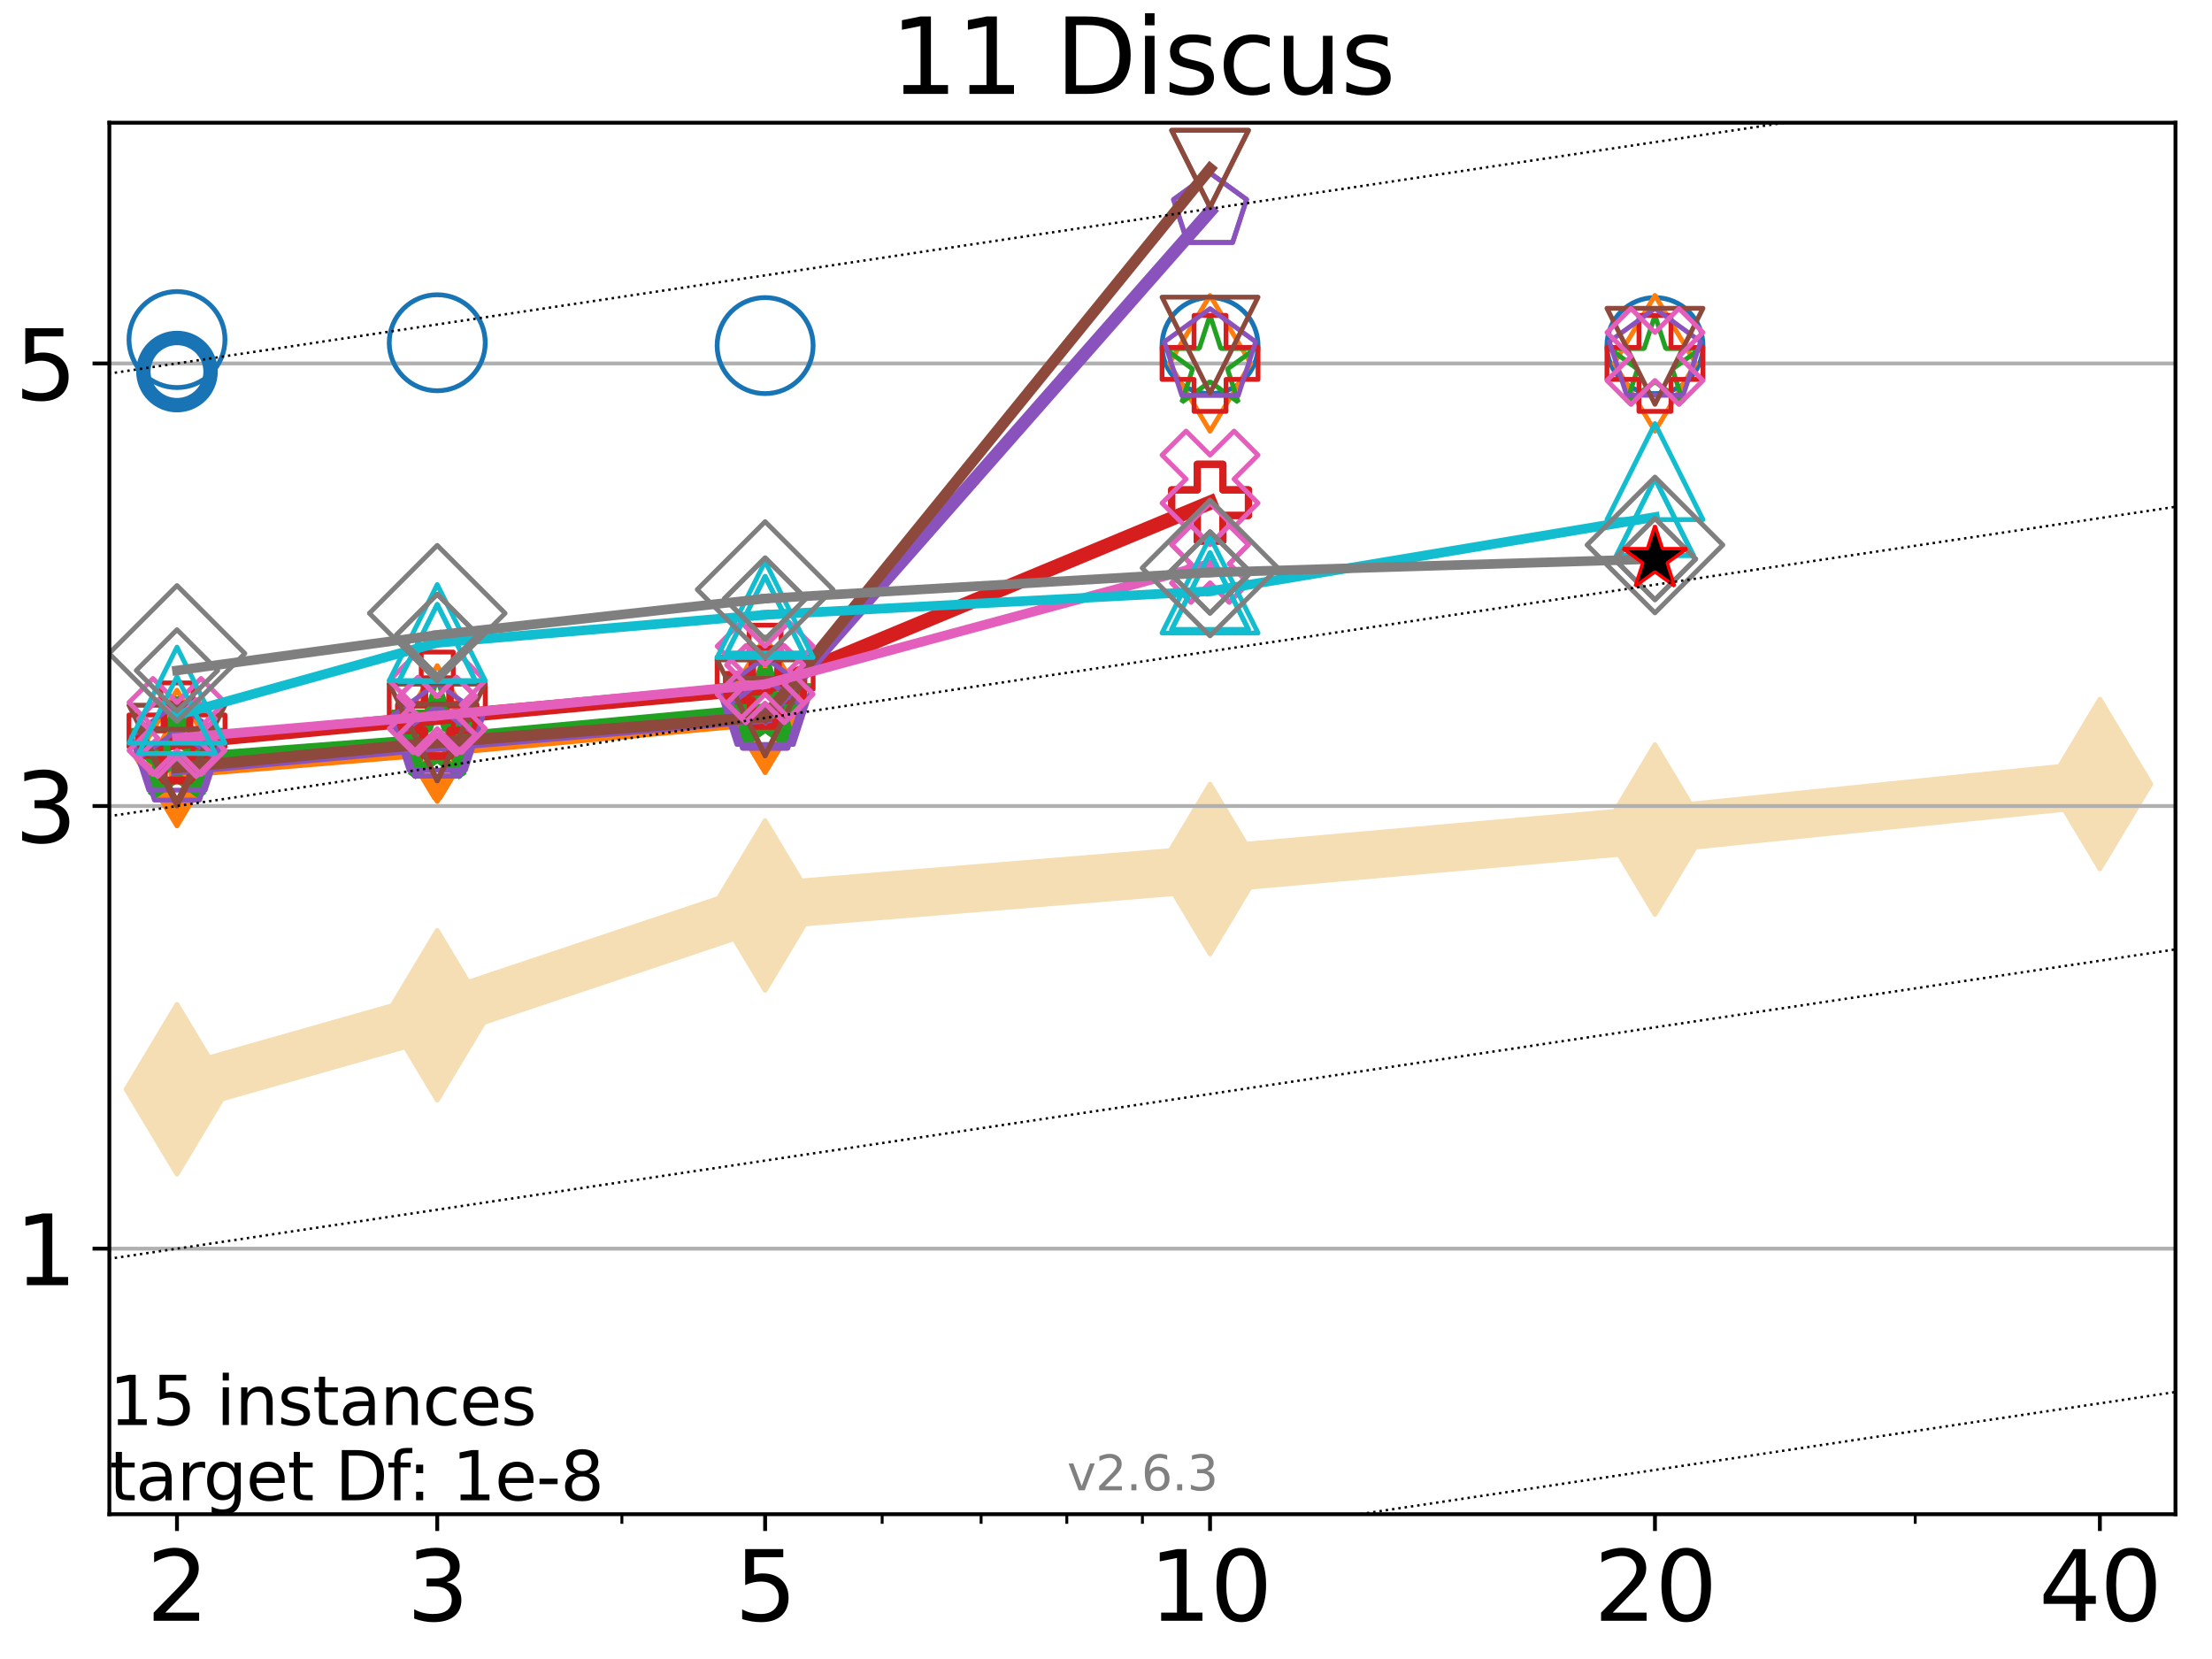 <?xml version="1.0" encoding="utf-8" standalone="no"?>
<!DOCTYPE svg PUBLIC "-//W3C//DTD SVG 1.1//EN"
  "http://www.w3.org/Graphics/SVG/1.1/DTD/svg11.dtd">
<svg xmlns:xlink="http://www.w3.org/1999/xlink" width="460.8pt" height="345.6pt" viewBox="0 0 460.8 345.6" xmlns="http://www.w3.org/2000/svg" version="1.1">
 <defs>
  <style type="text/css">*{stroke-linejoin: round; stroke-linecap: butt}</style>
 </defs>
 <g id="figure_1">
  <g id="patch_1">
   <path d="M 0 345.6 
L 460.8 345.6 
L 460.8 0 
L 0 0 
z
" style="fill: #ffffff"/>
  </g>
  <g id="axes_1">
   <g id="patch_2">
    <path d="M 22.78 315.44 
L 453.192 315.44 
L 453.192 25.56 
L 22.78 25.56 
z
" style="fill: #ffffff"/>
   </g>
   <g id="line2d_1">
    <path d="M 36.868 226.917 
L 91.085 211.509 
L 159.39 188.637 
L 252.074 181.033 
L 344.758 172.803 
L 437.443 163.332 
" clip-path="url(#p92bd82483c)" style="fill: none; stroke: #f5deb3; stroke-width: 10; stroke-linecap: square"/>
    <defs>
     <path id="m1fb0e62819" d="M -0 17.678 
L 10.607 0 
L 0 -17.678 
L -10.607 -0 
z
" style="stroke: #f5deb3; stroke-linejoin: miter"/>
    </defs>
    <g clip-path="url(#p92bd82483c)">
     <use xlink:href="#m1fb0e62819" x="36.868" y="226.917" style="fill: #f5deb3; stroke: #f5deb3; stroke-linejoin: miter"/>
     <use xlink:href="#m1fb0e62819" x="91.085" y="211.509" style="fill: #f5deb3; stroke: #f5deb3; stroke-linejoin: miter"/>
     <use xlink:href="#m1fb0e62819" x="159.39" y="188.637" style="fill: #f5deb3; stroke: #f5deb3; stroke-linejoin: miter"/>
     <use xlink:href="#m1fb0e62819" x="252.074" y="181.033" style="fill: #f5deb3; stroke: #f5deb3; stroke-linejoin: miter"/>
     <use xlink:href="#m1fb0e62819" x="344.758" y="172.803" style="fill: #f5deb3; stroke: #f5deb3; stroke-linejoin: miter"/>
     <use xlink:href="#m1fb0e62819" x="437.443" y="163.332" style="fill: #f5deb3; stroke: #f5deb3; stroke-linejoin: miter"/>
    </g>
   </g>
   <g id="matplotlib.axis_1">
    <g id="xtick_1">
     <g id="line2d_2">
      <defs>
       <path id="mf09c3202b1" d="M 0 0 
L 0 3.5 
" style="stroke: #000000; stroke-width: 0.8"/>
      </defs>
      <g>
       <use xlink:href="#mf09c3202b1" x="36.868" y="315.44" style="stroke: #000000; stroke-width: 0.8"/>
      </g>
     </g>
     <g id="text_1">
      <!-- 2 -->
      <g transform="translate(30.506 337.637)scale(0.2 -0.2)">
       <defs>
        <path id="DejaVuSans-32" d="M 1228 531 
L 3431 531 
L 3431 0 
L 469 0 
L 469 531 
Q 828 903 1448 1529 
Q 2069 2156 2228 2338 
Q 2531 2678 2651 2914 
Q 2772 3150 2772 3378 
Q 2772 3750 2511 3984 
Q 2250 4219 1831 4219 
Q 1534 4219 1204 4116 
Q 875 4013 500 3803 
L 500 4441 
Q 881 4594 1212 4672 
Q 1544 4750 1819 4750 
Q 2544 4750 2975 4387 
Q 3406 4025 3406 3419 
Q 3406 3131 3298 2873 
Q 3191 2616 2906 2266 
Q 2828 2175 2409 1742 
Q 1991 1309 1228 531 
z
" transform="scale(0.016)"/>
       </defs>
       <use xlink:href="#DejaVuSans-32"/>
      </g>
     </g>
    </g>
    <g id="xtick_2">
     <g id="line2d_3">
      <g>
       <use xlink:href="#mf09c3202b1" x="91.085" y="315.44" style="stroke: #000000; stroke-width: 0.8"/>
      </g>
     </g>
     <g id="text_2">
      <!-- 3 -->
      <g transform="translate(84.723 337.637)scale(0.2 -0.2)">
       <defs>
        <path id="DejaVuSans-33" d="M 2597 2516 
Q 3050 2419 3304 2112 
Q 3559 1806 3559 1356 
Q 3559 666 3084 287 
Q 2609 -91 1734 -91 
Q 1441 -91 1130 -33 
Q 819 25 488 141 
L 488 750 
Q 750 597 1062 519 
Q 1375 441 1716 441 
Q 2309 441 2620 675 
Q 2931 909 2931 1356 
Q 2931 1769 2642 2001 
Q 2353 2234 1838 2234 
L 1294 2234 
L 1294 2753 
L 1863 2753 
Q 2328 2753 2575 2939 
Q 2822 3125 2822 3475 
Q 2822 3834 2567 4026 
Q 2313 4219 1838 4219 
Q 1578 4219 1281 4162 
Q 984 4106 628 3988 
L 628 4550 
Q 988 4650 1302 4700 
Q 1616 4750 1894 4750 
Q 2613 4750 3031 4423 
Q 3450 4097 3450 3541 
Q 3450 3153 3228 2886 
Q 3006 2619 2597 2516 
z
" transform="scale(0.016)"/>
       </defs>
       <use xlink:href="#DejaVuSans-33"/>
      </g>
     </g>
    </g>
    <g id="xtick_3">
     <g id="line2d_4">
      <g>
       <use xlink:href="#mf09c3202b1" x="159.39" y="315.44" style="stroke: #000000; stroke-width: 0.8"/>
      </g>
     </g>
     <g id="text_3">
      <!-- 5 -->
      <g transform="translate(153.028 337.637)scale(0.2 -0.2)">
       <defs>
        <path id="DejaVuSans-35" d="M 691 4666 
L 3169 4666 
L 3169 4134 
L 1269 4134 
L 1269 2991 
Q 1406 3038 1543 3061 
Q 1681 3084 1819 3084 
Q 2600 3084 3056 2656 
Q 3513 2228 3513 1497 
Q 3513 744 3044 326 
Q 2575 -91 1722 -91 
Q 1428 -91 1123 -41 
Q 819 9 494 109 
L 494 744 
Q 775 591 1075 516 
Q 1375 441 1709 441 
Q 2250 441 2565 725 
Q 2881 1009 2881 1497 
Q 2881 1984 2565 2268 
Q 2250 2553 1709 2553 
Q 1456 2553 1204 2497 
Q 953 2441 691 2322 
L 691 4666 
z
" transform="scale(0.016)"/>
       </defs>
       <use xlink:href="#DejaVuSans-35"/>
      </g>
     </g>
    </g>
    <g id="xtick_4">
     <g id="line2d_5">
      <g>
       <use xlink:href="#mf09c3202b1" x="252.074" y="315.44" style="stroke: #000000; stroke-width: 0.8"/>
      </g>
     </g>
     <g id="text_4">
      <!-- 10 -->
      <g transform="translate(239.349 337.637)scale(0.2 -0.2)">
       <defs>
        <path id="DejaVuSans-31" d="M 794 531 
L 1825 531 
L 1825 4091 
L 703 3866 
L 703 4441 
L 1819 4666 
L 2450 4666 
L 2450 531 
L 3481 531 
L 3481 0 
L 794 0 
L 794 531 
z
" transform="scale(0.016)"/>
        <path id="DejaVuSans-30" d="M 2034 4250 
Q 1547 4250 1301 3770 
Q 1056 3291 1056 2328 
Q 1056 1369 1301 889 
Q 1547 409 2034 409 
Q 2525 409 2770 889 
Q 3016 1369 3016 2328 
Q 3016 3291 2770 3770 
Q 2525 4250 2034 4250 
z
M 2034 4750 
Q 2819 4750 3233 4129 
Q 3647 3509 3647 2328 
Q 3647 1150 3233 529 
Q 2819 -91 2034 -91 
Q 1250 -91 836 529 
Q 422 1150 422 2328 
Q 422 3509 836 4129 
Q 1250 4750 2034 4750 
z
" transform="scale(0.016)"/>
       </defs>
       <use xlink:href="#DejaVuSans-31"/>
       <use xlink:href="#DejaVuSans-30" x="63.623"/>
      </g>
     </g>
    </g>
    <g id="xtick_5">
     <g id="line2d_6">
      <g>
       <use xlink:href="#mf09c3202b1" x="344.758" y="315.44" style="stroke: #000000; stroke-width: 0.8"/>
      </g>
     </g>
     <g id="text_5">
      <!-- 20 -->
      <g transform="translate(332.033 337.637)scale(0.2 -0.2)">
       <use xlink:href="#DejaVuSans-32"/>
       <use xlink:href="#DejaVuSans-30" x="63.623"/>
      </g>
     </g>
    </g>
    <g id="xtick_6">
     <g id="line2d_7">
      <g>
       <use xlink:href="#mf09c3202b1" x="437.443" y="315.44" style="stroke: #000000; stroke-width: 0.8"/>
      </g>
     </g>
     <g id="text_6">
      <!-- 40 -->
      <g transform="translate(424.718 337.637)scale(0.2 -0.2)">
       <defs>
        <path id="DejaVuSans-34" d="M 2419 4116 
L 825 1625 
L 2419 1625 
L 2419 4116 
z
M 2253 4666 
L 3047 4666 
L 3047 1625 
L 3713 1625 
L 3713 1100 
L 3047 1100 
L 3047 0 
L 2419 0 
L 2419 1100 
L 313 1100 
L 313 1709 
L 2253 4666 
z
" transform="scale(0.016)"/>
       </defs>
       <use xlink:href="#DejaVuSans-34"/>
       <use xlink:href="#DejaVuSans-30" x="63.623"/>
      </g>
     </g>
    </g>
    <g id="xtick_7">
     <g id="line2d_8">
      <defs>
       <path id="m6e2e212479" d="M 0 0 
L 0 2 
" style="stroke: #000000; stroke-width: 0.6"/>
      </defs>
      <g>
       <use xlink:href="#m6e2e212479" x="129.552" y="315.44" style="stroke: #000000; stroke-width: 0.6"/>
      </g>
     </g>
    </g>
    <g id="xtick_8">
     <g id="line2d_9">
      <g>
       <use xlink:href="#m6e2e212479" x="183.769" y="315.44" style="stroke: #000000; stroke-width: 0.6"/>
      </g>
     </g>
    </g>
    <g id="xtick_9">
     <g id="line2d_10">
      <g>
       <use xlink:href="#m6e2e212479" x="204.381" y="315.44" style="stroke: #000000; stroke-width: 0.6"/>
      </g>
     </g>
    </g>
    <g id="xtick_10">
     <g id="line2d_11">
      <g>
       <use xlink:href="#m6e2e212479" x="222.237" y="315.44" style="stroke: #000000; stroke-width: 0.6"/>
      </g>
     </g>
    </g>
    <g id="xtick_11">
     <g id="line2d_12">
      <g>
       <use xlink:href="#m6e2e212479" x="237.986" y="315.44" style="stroke: #000000; stroke-width: 0.6"/>
      </g>
     </g>
    </g>
    <g id="xtick_12">
     <g id="line2d_13">
      <g>
       <use xlink:href="#m6e2e212479" x="398.975" y="315.44" style="stroke: #000000; stroke-width: 0.6"/>
      </g>
     </g>
    </g>
   </g>
   <g id="matplotlib.axis_2">
    <g id="ytick_1">
     <g id="line2d_14">
      <path d="M 22.78 260.117 
L 453.192 260.117 
" clip-path="url(#p92bd82483c)" style="fill: none; stroke: #b0b0b0; stroke-width: 0.8; stroke-linecap: square"/>
     </g>
     <g id="line2d_15">
      <defs>
       <path id="mbb3fd86010" d="M 0 0 
L -3.5 0 
" style="stroke: #000000; stroke-width: 0.8"/>
      </defs>
      <g>
       <use xlink:href="#mbb3fd86010" x="22.78" y="260.117" style="stroke: #000000; stroke-width: 0.8"/>
      </g>
     </g>
     <g id="text_7">
      <!-- 1 -->
      <g transform="translate(3.055 267.716)scale(0.2 -0.2)">
       <use xlink:href="#DejaVuSans-31"/>
      </g>
     </g>
    </g>
    <g id="ytick_2">
     <g id="line2d_16">
      <path d="M 22.78 167.913 
L 453.192 167.913 
" clip-path="url(#p92bd82483c)" style="fill: none; stroke: #b0b0b0; stroke-width: 0.8; stroke-linecap: square"/>
     </g>
     <g id="line2d_17">
      <g>
       <use xlink:href="#mbb3fd86010" x="22.78" y="167.913" style="stroke: #000000; stroke-width: 0.8"/>
      </g>
     </g>
     <g id="text_8">
      <!-- 3 -->
      <g transform="translate(3.055 175.512)scale(0.2 -0.2)">
       <use xlink:href="#DejaVuSans-33"/>
      </g>
     </g>
    </g>
    <g id="ytick_3">
     <g id="line2d_18">
      <path d="M 22.78 75.709 
L 453.192 75.709 
" clip-path="url(#p92bd82483c)" style="fill: none; stroke: #b0b0b0; stroke-width: 0.8; stroke-linecap: square"/>
     </g>
     <g id="line2d_19">
      <g>
       <use xlink:href="#mbb3fd86010" x="22.78" y="75.709" style="stroke: #000000; stroke-width: 0.8"/>
      </g>
     </g>
     <g id="text_9">
      <!-- 5 -->
      <g transform="translate(3.055 83.307)scale(0.2 -0.2)">
       <use xlink:href="#DejaVuSans-35"/>
      </g>
     </g>
    </g>
   </g>
   <g id="line2d_20">
    <path d="M 36.868 77.405 
" clip-path="url(#p92bd82483c)" style="fill: none; stroke: #1874b4; stroke-width: 4; stroke-linecap: square"/>
    <defs>
     <path id="m6923d80dfc" d="M 0 7 
C 1.856 7 3.637 6.262 4.95 4.95 
C 6.262 3.637 7 1.856 7 0 
C 7 -1.856 6.262 -3.637 4.95 -4.95 
C 3.637 -6.262 1.856 -7 0 -7 
C -1.856 -7 -3.637 -6.262 -4.95 -4.95 
C -6.262 -3.637 -7 -1.856 -7 0 
C -7 1.856 -6.262 3.637 -4.95 4.95 
C -3.637 6.262 -1.856 7 0 7 
z
" style="stroke: #1874b4; stroke-width: 3"/>
    </defs>
    <g clip-path="url(#p92bd82483c)">
     <use xlink:href="#m6923d80dfc" x="36.868" y="77.405" style="fill-opacity: 0; stroke: #1874b4; stroke-width: 3"/>
    </g>
   </g>
   <g id="line2d_21"/>
   <g id="line2d_22">
    <defs>
     <path id="maef755e974" d="M 0 10 
C 2.652 10 5.196 8.946 7.071 7.071 
C 8.946 5.196 10 2.652 10 0 
C 10 -2.652 8.946 -5.196 7.071 -7.071 
C 5.196 -8.946 2.652 -10 0 -10 
C -2.652 -10 -5.196 -8.946 -7.071 -7.071 
C -8.946 -5.196 -10 -2.652 -10 0 
C -10 2.652 -8.946 5.196 -7.071 7.071 
C -5.196 8.946 -2.652 10 0 10 
z
" style="stroke: #1874b4"/>
    </defs>
    <g clip-path="url(#p92bd82483c)">
     <use xlink:href="#maef755e974" x="36.868" y="70.735" style="fill-opacity: 0; stroke: #1874b4"/>
     <use xlink:href="#maef755e974" x="91.085" y="71.402" style="fill-opacity: 0; stroke: #1874b4"/>
     <use xlink:href="#maef755e974" x="159.39" y="71.992" style="fill-opacity: 0; stroke: #1874b4"/>
     <use xlink:href="#maef755e974" x="252.074" y="71.992" style="fill-opacity: 0; stroke: #1874b4"/>
     <use xlink:href="#maef755e974" x="344.758" y="71.992" style="fill-opacity: 0; stroke: #1874b4"/>
    </g>
   </g>
   <g id="line2d_23">
    <path d="M 36.868 160.284 
L 91.085 155.762 
" clip-path="url(#p92bd82483c)" style="fill: none; stroke: #ff7d0b; stroke-width: 3.667; stroke-linecap: square"/>
    <defs>
     <path id="m5945995ea2" d="M -0 9.899 
L 5.94 0 
L 0 -9.899 
L -5.94 -0 
z
" style="stroke: #ff7d0b; stroke-width: 2.5; stroke-linejoin: miter"/>
    </defs>
    <g clip-path="url(#p92bd82483c)">
     <use xlink:href="#m5945995ea2" x="36.868" y="160.284" style="fill-opacity: 0; stroke: #ff7d0b; stroke-width: 2.5; stroke-linejoin: miter"/>
     <use xlink:href="#m5945995ea2" x="91.085" y="155.762" style="fill-opacity: 0; stroke: #ff7d0b; stroke-width: 2.5; stroke-linejoin: miter"/>
    </g>
   </g>
   <g id="line2d_24">
    <path d="M 91.085 155.762 
L 159.39 149.452 
" clip-path="url(#p92bd82483c)" style="fill: none; stroke: #ff7d0b; stroke-width: 3.667; stroke-linecap: square"/>
    <g clip-path="url(#p92bd82483c)">
     <use xlink:href="#m5945995ea2" x="91.085" y="155.762" style="fill-opacity: 0; stroke: #ff7d0b; stroke-width: 2.5; stroke-linejoin: miter"/>
     <use xlink:href="#m5945995ea2" x="159.39" y="149.452" style="fill-opacity: 0; stroke: #ff7d0b; stroke-width: 2.5; stroke-linejoin: miter"/>
    </g>
   </g>
   <g id="line2d_25">
    <path d="M 159.39 149.452 
" clip-path="url(#p92bd82483c)" style="fill: none; stroke: #ff7d0b; stroke-width: 3.667; stroke-linecap: square"/>
    <g clip-path="url(#p92bd82483c)">
     <use xlink:href="#m5945995ea2" x="159.39" y="149.452" style="fill-opacity: 0; stroke: #ff7d0b; stroke-width: 2.5; stroke-linejoin: miter"/>
    </g>
   </g>
   <g id="line2d_26"/>
   <g id="line2d_27">
    <defs>
     <path id="mb5d56fcde8" d="M -0 14.142 
L 8.485 0 
L -0 -14.142 
L -8.485 -0 
z
" style="stroke: #ff7d0b; stroke-linejoin: miter"/>
    </defs>
    <g clip-path="url(#p92bd82483c)">
     <use xlink:href="#mb5d56fcde8" x="36.868" y="157.917" style="fill-opacity: 0; stroke: #ff7d0b; stroke-linejoin: miter"/>
     <use xlink:href="#mb5d56fcde8" x="91.085" y="152.809" style="fill-opacity: 0; stroke: #ff7d0b; stroke-linejoin: miter"/>
     <use xlink:href="#mb5d56fcde8" x="159.39" y="146.818" style="fill-opacity: 0; stroke: #ff7d0b; stroke-linejoin: miter"/>
     <use xlink:href="#mb5d56fcde8" x="252.074" y="75.689" style="fill-opacity: 0; stroke: #ff7d0b; stroke-linejoin: miter"/>
     <use xlink:href="#mb5d56fcde8" x="344.758" y="75.689" style="fill-opacity: 0; stroke: #ff7d0b; stroke-linejoin: miter"/>
    </g>
   </g>
   <g id="line2d_28">
    <path d="M 36.868 158.611 
L 91.085 154.479 
" clip-path="url(#p92bd82483c)" style="fill: none; stroke: #22a022; stroke-width: 3.333; stroke-linecap: square"/>
    <defs>
     <path id="m0922e35bee" d="M 0 -8.7 
L -1.953 -2.688 
L -8.274 -2.688 
L -3.16 1.027 
L -5.114 7.038 
L -0 3.323 
L 5.114 7.038 
L 3.16 1.027 
L 8.274 -2.688 
L 1.953 -2.688 
z
" style="stroke: #22a022; stroke-width: 2; stroke-linejoin: bevel"/>
    </defs>
    <g clip-path="url(#p92bd82483c)">
     <use xlink:href="#m0922e35bee" x="36.868" y="158.611" style="fill-opacity: 0; stroke: #22a022; stroke-width: 2; stroke-linejoin: bevel"/>
     <use xlink:href="#m0922e35bee" x="91.085" y="154.479" style="fill-opacity: 0; stroke: #22a022; stroke-width: 2; stroke-linejoin: bevel"/>
    </g>
   </g>
   <g id="line2d_29">
    <path d="M 91.085 154.479 
L 159.39 148.192 
" clip-path="url(#p92bd82483c)" style="fill: none; stroke: #22a022; stroke-width: 3.333; stroke-linecap: square"/>
    <g clip-path="url(#p92bd82483c)">
     <use xlink:href="#m0922e35bee" x="91.085" y="154.479" style="fill-opacity: 0; stroke: #22a022; stroke-width: 2; stroke-linejoin: bevel"/>
     <use xlink:href="#m0922e35bee" x="159.39" y="148.192" style="fill-opacity: 0; stroke: #22a022; stroke-width: 2; stroke-linejoin: bevel"/>
    </g>
   </g>
   <g id="line2d_30">
    <path d="M 159.39 148.192 
" clip-path="url(#p92bd82483c)" style="fill: none; stroke: #22a022; stroke-width: 3.333; stroke-linecap: square"/>
    <g clip-path="url(#p92bd82483c)">
     <use xlink:href="#m0922e35bee" x="159.39" y="148.192" style="fill-opacity: 0; stroke: #22a022; stroke-width: 2; stroke-linejoin: bevel"/>
    </g>
   </g>
   <g id="line2d_31"/>
   <g id="line2d_32">
    <defs>
     <path id="m3853c199b7" d="M 0 -10 
L -2.245 -3.09 
L -9.511 -3.09 
L -3.633 1.18 
L -5.878 8.09 
L -0 3.82 
L 5.878 8.09 
L 3.633 1.18 
L 9.511 -3.09 
L 2.245 -3.09 
z
" style="stroke: #22a022; stroke-linejoin: bevel"/>
    </defs>
    <g clip-path="url(#p92bd82483c)">
     <use xlink:href="#m3853c199b7" x="36.868" y="155.226" style="fill-opacity: 0; stroke: #22a022; stroke-linejoin: bevel"/>
     <use xlink:href="#m3853c199b7" x="91.085" y="151.409" style="fill-opacity: 0; stroke: #22a022; stroke-linejoin: bevel"/>
     <use xlink:href="#m3853c199b7" x="159.39" y="145.899" style="fill-opacity: 0; stroke: #22a022; stroke-linejoin: bevel"/>
     <use xlink:href="#m3853c199b7" x="252.074" y="75.689" style="fill-opacity: 0; stroke: #22a022; stroke-linejoin: bevel"/>
     <use xlink:href="#m3853c199b7" x="344.758" y="75.705" style="fill-opacity: 0; stroke: #22a022; stroke-linejoin: bevel"/>
    </g>
   </g>
   <g id="line2d_33">
    <path d="M 36.868 154.665 
L 91.085 149.489 
" clip-path="url(#p92bd82483c)" style="fill: none; stroke: #d61e1f; stroke-width: 3; stroke-linecap: square"/>
    <defs>
     <path id="m650f51e420" d="M -2.667 8 
L 2.667 8 
L 2.667 2.667 
L 8 2.667 
L 8 -2.667 
L 2.667 -2.667 
L 2.667 -8 
L -2.667 -8 
L -2.667 -2.667 
L -8 -2.667 
L -8 2.667 
L -2.667 2.667 
z
" style="stroke: #d61e1f; stroke-width: 1.5; stroke-linejoin: miter"/>
    </defs>
    <g clip-path="url(#p92bd82483c)">
     <use xlink:href="#m650f51e420" x="36.868" y="154.665" style="fill-opacity: 0; stroke: #d61e1f; stroke-width: 1.5; stroke-linejoin: miter"/>
     <use xlink:href="#m650f51e420" x="91.085" y="149.489" style="fill-opacity: 0; stroke: #d61e1f; stroke-width: 1.5; stroke-linejoin: miter"/>
    </g>
   </g>
   <g id="line2d_34">
    <path d="M 91.085 149.489 
L 159.39 143.234 
" clip-path="url(#p92bd82483c)" style="fill: none; stroke: #d61e1f; stroke-width: 3; stroke-linecap: square"/>
    <g clip-path="url(#p92bd82483c)">
     <use xlink:href="#m650f51e420" x="91.085" y="149.489" style="fill-opacity: 0; stroke: #d61e1f; stroke-width: 1.5; stroke-linejoin: miter"/>
     <use xlink:href="#m650f51e420" x="159.39" y="143.234" style="fill-opacity: 0; stroke: #d61e1f; stroke-width: 1.5; stroke-linejoin: miter"/>
    </g>
   </g>
   <g id="line2d_35">
    <path d="M 159.39 143.234 
L 252.074 104.717 
" clip-path="url(#p92bd82483c)" style="fill: none; stroke: #d61e1f; stroke-width: 3; stroke-linecap: square"/>
    <g clip-path="url(#p92bd82483c)">
     <use xlink:href="#m650f51e420" x="159.39" y="143.234" style="fill-opacity: 0; stroke: #d61e1f; stroke-width: 1.5; stroke-linejoin: miter"/>
     <use xlink:href="#m650f51e420" x="252.074" y="104.717" style="fill-opacity: 0; stroke: #d61e1f; stroke-width: 1.5; stroke-linejoin: miter"/>
    </g>
   </g>
   <g id="line2d_36">
    <path d="M 252.074 104.717 
" clip-path="url(#p92bd82483c)" style="fill: none; stroke: #d61e1f; stroke-width: 3; stroke-linecap: square"/>
    <g clip-path="url(#p92bd82483c)">
     <use xlink:href="#m650f51e420" x="252.074" y="104.717" style="fill-opacity: 0; stroke: #d61e1f; stroke-width: 1.5; stroke-linejoin: miter"/>
    </g>
   </g>
   <g id="line2d_37"/>
   <g id="line2d_38">
    <defs>
     <path id="md78a31ddec" d="M -3.333 10 
L 3.333 10 
L 3.333 3.333 
L 10 3.333 
L 10 -3.333 
L 3.333 -3.333 
L 3.333 -10 
L -3.333 -10 
L -3.333 -3.333 
L -10 -3.333 
L -10 3.333 
L -3.333 3.333 
z
" style="stroke: #d61e1f; stroke-linejoin: miter"/>
    </defs>
    <g clip-path="url(#p92bd82483c)">
     <use xlink:href="#md78a31ddec" x="36.868" y="152.268" style="fill-opacity: 0; stroke: #d61e1f; stroke-linejoin: miter"/>
     <use xlink:href="#md78a31ddec" x="91.085" y="145.835" style="fill-opacity: 0; stroke: #d61e1f; stroke-linejoin: miter"/>
     <use xlink:href="#md78a31ddec" x="159.39" y="140.233" style="fill-opacity: 0; stroke: #d61e1f; stroke-linejoin: miter"/>
     <use xlink:href="#md78a31ddec" x="252.074" y="75.705" style="fill-opacity: 0; stroke: #d61e1f; stroke-linejoin: miter"/>
     <use xlink:href="#md78a31ddec" x="344.758" y="75.705" style="fill-opacity: 0; stroke: #d61e1f; stroke-linejoin: miter"/>
    </g>
   </g>
   <g id="line2d_39">
    <path d="M 36.868 160.19 
L 91.085 155.215 
" clip-path="url(#p92bd82483c)" style="fill: none; stroke: #8a52bd; stroke-width: 2.667; stroke-linecap: square"/>
    <defs>
     <path id="me32261aebb" d="M 0 -8 
L -7.608 -2.472 
L -4.702 6.472 
L 4.702 6.472 
L 7.608 -2.472 
z
" style="stroke: #8a52bd; stroke-linejoin: miter"/>
    </defs>
    <g clip-path="url(#p92bd82483c)">
     <use xlink:href="#me32261aebb" x="36.868" y="160.19" style="fill-opacity: 0; stroke: #8a52bd; stroke-linejoin: miter"/>
     <use xlink:href="#me32261aebb" x="91.085" y="155.215" style="fill-opacity: 0; stroke: #8a52bd; stroke-linejoin: miter"/>
    </g>
   </g>
   <g id="line2d_40">
    <path d="M 91.085 155.215 
L 159.39 149.387 
" clip-path="url(#p92bd82483c)" style="fill: none; stroke: #8a52bd; stroke-width: 2.667; stroke-linecap: square"/>
    <g clip-path="url(#p92bd82483c)">
     <use xlink:href="#me32261aebb" x="91.085" y="155.215" style="fill-opacity: 0; stroke: #8a52bd; stroke-linejoin: miter"/>
     <use xlink:href="#me32261aebb" x="159.39" y="149.387" style="fill-opacity: 0; stroke: #8a52bd; stroke-linejoin: miter"/>
    </g>
   </g>
   <g id="line2d_41">
    <path d="M 159.39 149.387 
L 252.074 44.038 
" clip-path="url(#p92bd82483c)" style="fill: none; stroke: #8a52bd; stroke-width: 2.667; stroke-linecap: square"/>
    <g clip-path="url(#p92bd82483c)">
     <use xlink:href="#me32261aebb" x="159.39" y="149.387" style="fill-opacity: 0; stroke: #8a52bd; stroke-linejoin: miter"/>
     <use xlink:href="#me32261aebb" x="252.074" y="44.038" style="fill-opacity: 0; stroke: #8a52bd; stroke-linejoin: miter"/>
    </g>
   </g>
   <g id="line2d_42">
    <path d="M 252.074 44.038 
" clip-path="url(#p92bd82483c)" style="fill: none; stroke: #8a52bd; stroke-width: 2.667; stroke-linecap: square"/>
    <g clip-path="url(#p92bd82483c)">
     <use xlink:href="#me32261aebb" x="252.074" y="44.038" style="fill-opacity: 0; stroke: #8a52bd; stroke-linejoin: miter"/>
    </g>
   </g>
   <g id="line2d_43"/>
   <g id="line2d_44">
    <defs>
     <path id="mdbb813952d" d="M 0 -10 
L -9.511 -3.09 
L -5.878 8.09 
L 5.878 8.09 
L 9.511 -3.09 
z
" style="stroke: #8a52bd; stroke-linejoin: miter"/>
    </defs>
    <g clip-path="url(#p92bd82483c)">
     <use xlink:href="#mdbb813952d" x="36.868" y="156.515" style="fill-opacity: 0; stroke: #8a52bd; stroke-linejoin: miter"/>
     <use xlink:href="#mdbb813952d" x="91.085" y="152.328" style="fill-opacity: 0; stroke: #8a52bd; stroke-linejoin: miter"/>
     <use xlink:href="#mdbb813952d" x="159.39" y="146.993" style="fill-opacity: 0; stroke: #8a52bd; stroke-linejoin: miter"/>
     <use xlink:href="#mdbb813952d" x="252.074" y="74.294" style="fill-opacity: 0; stroke: #8a52bd; stroke-linejoin: miter"/>
     <use xlink:href="#mdbb813952d" x="344.758" y="74.257" style="fill-opacity: 0; stroke: #8a52bd; stroke-linejoin: miter"/>
    </g>
   </g>
   <g id="line2d_45">
    <path d="M 36.868 159.903 
L 91.085 154.665 
" clip-path="url(#p92bd82483c)" style="fill: none; stroke: #8c493c; stroke-width: 2.333; stroke-linecap: square"/>
    <defs>
     <path id="m6bd4e67153" d="M -0 8 
L 8 -8 
L -8 -8 
z
" style="stroke: #8c493c; stroke-linejoin: miter"/>
    </defs>
    <g clip-path="url(#p92bd82483c)">
     <use xlink:href="#m6bd4e67153" x="36.868" y="159.903" style="fill-opacity: 0; stroke: #8c493c; stroke-linejoin: miter"/>
     <use xlink:href="#m6bd4e67153" x="91.085" y="154.665" style="fill-opacity: 0; stroke: #8c493c; stroke-linejoin: miter"/>
    </g>
   </g>
   <g id="line2d_46">
    <path d="M 91.085 154.665 
L 159.39 149.32 
" clip-path="url(#p92bd82483c)" style="fill: none; stroke: #8c493c; stroke-width: 2.333; stroke-linecap: square"/>
    <g clip-path="url(#p92bd82483c)">
     <use xlink:href="#m6bd4e67153" x="91.085" y="154.665" style="fill-opacity: 0; stroke: #8c493c; stroke-linejoin: miter"/>
     <use xlink:href="#m6bd4e67153" x="159.39" y="149.32" style="fill-opacity: 0; stroke: #8c493c; stroke-linejoin: miter"/>
    </g>
   </g>
   <g id="line2d_47">
    <path d="M 159.39 149.32 
L 252.074 35.148 
" clip-path="url(#p92bd82483c)" style="fill: none; stroke: #8c493c; stroke-width: 2.333; stroke-linecap: square"/>
    <g clip-path="url(#p92bd82483c)">
     <use xlink:href="#m6bd4e67153" x="159.39" y="149.32" style="fill-opacity: 0; stroke: #8c493c; stroke-linejoin: miter"/>
     <use xlink:href="#m6bd4e67153" x="252.074" y="35.148" style="fill-opacity: 0; stroke: #8c493c; stroke-linejoin: miter"/>
    </g>
   </g>
   <g id="line2d_48">
    <path d="M 252.074 35.148 
" clip-path="url(#p92bd82483c)" style="fill: none; stroke: #8c493c; stroke-width: 2.333; stroke-linecap: square"/>
    <g clip-path="url(#p92bd82483c)">
     <use xlink:href="#m6bd4e67153" x="252.074" y="35.148" style="fill-opacity: 0; stroke: #8c493c; stroke-linejoin: miter"/>
    </g>
   </g>
   <g id="line2d_49"/>
   <g id="line2d_50">
    <defs>
     <path id="m1b0ecdc37b" d="M -0 10 
L 10 -10 
L -10 -10 
z
" style="stroke: #8c493c; stroke-linejoin: miter"/>
    </defs>
    <g clip-path="url(#p92bd82483c)">
     <use xlink:href="#m1b0ecdc37b" x="36.868" y="156.916" style="fill-opacity: 0; stroke: #8c493c; stroke-linejoin: miter"/>
     <use xlink:href="#m1b0ecdc37b" x="91.085" y="152.451" style="fill-opacity: 0; stroke: #8c493c; stroke-linejoin: miter"/>
     <use xlink:href="#m1b0ecdc37b" x="159.39" y="147.472" style="fill-opacity: 0; stroke: #8c493c; stroke-linejoin: miter"/>
     <use xlink:href="#m1b0ecdc37b" x="252.074" y="71.905" style="fill-opacity: 0; stroke: #8c493c; stroke-linejoin: miter"/>
     <use xlink:href="#m1b0ecdc37b" x="344.758" y="74.224" style="fill-opacity: 0; stroke: #8c493c; stroke-linejoin: miter"/>
    </g>
   </g>
   <g id="line2d_51">
    <path d="M 36.868 153.753 
L 91.085 149.088 
" clip-path="url(#p92bd82483c)" style="fill: none; stroke: #e35fbb; stroke-width: 2; stroke-linecap: square"/>
    <defs>
     <path id="mcc3fff990b" d="M -4 8 
L 0 4 
L 4 8 
L 8 4 
L 4 0 
L 8 -4 
L 4 -8 
L 0 -4 
L -4 -8 
L -8 -4 
L -4 0 
L -8 4 
z
" style="stroke: #e35fbb; stroke-linejoin: miter"/>
    </defs>
    <g clip-path="url(#p92bd82483c)">
     <use xlink:href="#mcc3fff990b" x="36.868" y="153.753" style="fill-opacity: 0; stroke: #e35fbb; stroke-linejoin: miter"/>
     <use xlink:href="#mcc3fff990b" x="91.085" y="149.088" style="fill-opacity: 0; stroke: #e35fbb; stroke-linejoin: miter"/>
    </g>
   </g>
   <g id="line2d_52">
    <path d="M 91.085 149.088 
L 159.39 142.516 
" clip-path="url(#p92bd82483c)" style="fill: none; stroke: #e35fbb; stroke-width: 2; stroke-linecap: square"/>
    <g clip-path="url(#p92bd82483c)">
     <use xlink:href="#mcc3fff990b" x="91.085" y="149.088" style="fill-opacity: 0; stroke: #e35fbb; stroke-linejoin: miter"/>
     <use xlink:href="#mcc3fff990b" x="159.39" y="142.516" style="fill-opacity: 0; stroke: #e35fbb; stroke-linejoin: miter"/>
    </g>
   </g>
   <g id="line2d_53">
    <path d="M 159.39 142.516 
L 252.074 117.452 
" clip-path="url(#p92bd82483c)" style="fill: none; stroke: #e35fbb; stroke-width: 2; stroke-linecap: square"/>
    <g clip-path="url(#p92bd82483c)">
     <use xlink:href="#mcc3fff990b" x="159.39" y="142.516" style="fill-opacity: 0; stroke: #e35fbb; stroke-linejoin: miter"/>
     <use xlink:href="#mcc3fff990b" x="252.074" y="117.452" style="fill-opacity: 0; stroke: #e35fbb; stroke-linejoin: miter"/>
    </g>
   </g>
   <g id="line2d_54">
    <path d="M 252.074 117.452 
" clip-path="url(#p92bd82483c)" style="fill: none; stroke: #e35fbb; stroke-width: 2; stroke-linecap: square"/>
    <g clip-path="url(#p92bd82483c)">
     <use xlink:href="#mcc3fff990b" x="252.074" y="117.452" style="fill-opacity: 0; stroke: #e35fbb; stroke-linejoin: miter"/>
    </g>
   </g>
   <g id="line2d_55"/>
   <g id="line2d_56">
    <defs>
     <path id="m2cfc055b15" d="M -5 10 
L 0 5 
L 5 10 
L 10 5 
L 5 0 
L 10 -5 
L 5 -10 
L 0 -5 
L -5 -10 
L -10 -5 
L -5 0 
L -10 5 
z
" style="stroke: #e35fbb; stroke-linejoin: miter"/>
    </defs>
    <g clip-path="url(#p92bd82483c)">
     <use xlink:href="#m2cfc055b15" x="36.868" y="151.337" style="fill-opacity: 0; stroke: #e35fbb; stroke-linejoin: miter"/>
     <use xlink:href="#m2cfc055b15" x="91.085" y="146.797" style="fill-opacity: 0; stroke: #e35fbb; stroke-linejoin: miter"/>
     <use xlink:href="#m2cfc055b15" x="159.39" y="139.62" style="fill-opacity: 0; stroke: #e35fbb; stroke-linejoin: miter"/>
     <use xlink:href="#m2cfc055b15" x="252.074" y="99.801" style="fill-opacity: 0; stroke: #e35fbb; stroke-linejoin: miter"/>
     <use xlink:href="#m2cfc055b15" x="344.758" y="74.261" style="fill-opacity: 0; stroke: #e35fbb; stroke-linejoin: miter"/>
    </g>
   </g>
   <g id="line2d_57">
    <path d="M 36.868 148.976 
L 91.085 133.918 
" clip-path="url(#p92bd82483c)" style="fill: none; stroke: #11bdcf; stroke-width: 2; stroke-linecap: square"/>
    <defs>
     <path id="m37d46d05eb" d="M 0 -8 
L -8 8 
L 8 8 
z
" style="stroke: #11bdcf; stroke-linejoin: miter"/>
    </defs>
    <g clip-path="url(#p92bd82483c)">
     <use xlink:href="#m37d46d05eb" x="36.868" y="148.976" style="fill-opacity: 0; stroke: #11bdcf; stroke-linejoin: miter"/>
     <use xlink:href="#m37d46d05eb" x="91.085" y="133.918" style="fill-opacity: 0; stroke: #11bdcf; stroke-linejoin: miter"/>
    </g>
   </g>
   <g id="line2d_58">
    <path d="M 91.085 133.918 
L 159.39 128.077 
" clip-path="url(#p92bd82483c)" style="fill: none; stroke: #11bdcf; stroke-width: 2; stroke-linecap: square"/>
    <g clip-path="url(#p92bd82483c)">
     <use xlink:href="#m37d46d05eb" x="91.085" y="133.918" style="fill-opacity: 0; stroke: #11bdcf; stroke-linejoin: miter"/>
     <use xlink:href="#m37d46d05eb" x="159.39" y="128.077" style="fill-opacity: 0; stroke: #11bdcf; stroke-linejoin: miter"/>
    </g>
   </g>
   <g id="line2d_59">
    <path d="M 159.39 128.077 
L 252.074 123.151 
" clip-path="url(#p92bd82483c)" style="fill: none; stroke: #11bdcf; stroke-width: 2; stroke-linecap: square"/>
    <g clip-path="url(#p92bd82483c)">
     <use xlink:href="#m37d46d05eb" x="159.39" y="128.077" style="fill-opacity: 0; stroke: #11bdcf; stroke-linejoin: miter"/>
     <use xlink:href="#m37d46d05eb" x="252.074" y="123.151" style="fill-opacity: 0; stroke: #11bdcf; stroke-linejoin: miter"/>
    </g>
   </g>
   <g id="line2d_60">
    <path d="M 252.074 123.151 
L 344.758 107.704 
" clip-path="url(#p92bd82483c)" style="fill: none; stroke: #11bdcf; stroke-width: 2; stroke-linecap: square"/>
    <g clip-path="url(#p92bd82483c)">
     <use xlink:href="#m37d46d05eb" x="252.074" y="123.151" style="fill-opacity: 0; stroke: #11bdcf; stroke-linejoin: miter"/>
     <use xlink:href="#m37d46d05eb" x="344.758" y="107.704" style="fill-opacity: 0; stroke: #11bdcf; stroke-linejoin: miter"/>
    </g>
   </g>
   <g id="line2d_61">
    <path d="M 344.758 107.704 
" clip-path="url(#p92bd82483c)" style="fill: none; stroke: #11bdcf; stroke-width: 2; stroke-linecap: square"/>
    <g clip-path="url(#p92bd82483c)">
     <use xlink:href="#m37d46d05eb" x="344.758" y="107.704" style="fill-opacity: 0; stroke: #11bdcf; stroke-linejoin: miter"/>
    </g>
   </g>
   <g id="line2d_62"/>
   <g id="line2d_63">
    <defs>
     <path id="m1eb80c5359" d="M 0 -10 
L -10 10 
L 10 10 
z
" style="stroke: #11bdcf; stroke-linejoin: miter"/>
    </defs>
    <g clip-path="url(#p92bd82483c)">
     <use xlink:href="#m1eb80c5359" x="36.868" y="144.807" style="fill-opacity: 0; stroke: #11bdcf; stroke-linejoin: miter"/>
     <use xlink:href="#m1eb80c5359" x="91.085" y="131.771" style="fill-opacity: 0; stroke: #11bdcf; stroke-linejoin: miter"/>
     <use xlink:href="#m1eb80c5359" x="159.39" y="126.969" style="fill-opacity: 0; stroke: #11bdcf; stroke-linejoin: miter"/>
     <use xlink:href="#m1eb80c5359" x="252.074" y="121.869" style="fill-opacity: 0; stroke: #11bdcf; stroke-linejoin: miter"/>
     <use xlink:href="#m1eb80c5359" x="344.758" y="98.242" style="fill-opacity: 0; stroke: #11bdcf; stroke-linejoin: miter"/>
    </g>
   </g>
   <g id="line2d_64">
    <path d="M 36.868 139.667 
L 91.085 132.269 
" clip-path="url(#p92bd82483c)" style="fill: none; stroke: #7f7f7f; stroke-width: 2; stroke-linecap: square"/>
    <defs>
     <path id="mc607149443" d="M -0 8.485 
L 8.485 0 
L 0 -8.485 
L -8.485 -0 
z
" style="stroke: #7f7f7f; stroke-linejoin: miter"/>
    </defs>
    <g clip-path="url(#p92bd82483c)">
     <use xlink:href="#mc607149443" x="36.868" y="139.667" style="fill-opacity: 0; stroke: #7f7f7f; stroke-linejoin: miter"/>
     <use xlink:href="#mc607149443" x="91.085" y="132.269" style="fill-opacity: 0; stroke: #7f7f7f; stroke-linejoin: miter"/>
    </g>
   </g>
   <g id="line2d_65">
    <path d="M 91.085 132.269 
L 159.39 124.698 
" clip-path="url(#p92bd82483c)" style="fill: none; stroke: #7f7f7f; stroke-width: 2; stroke-linecap: square"/>
    <g clip-path="url(#p92bd82483c)">
     <use xlink:href="#mc607149443" x="91.085" y="132.269" style="fill-opacity: 0; stroke: #7f7f7f; stroke-linejoin: miter"/>
     <use xlink:href="#mc607149443" x="159.39" y="124.698" style="fill-opacity: 0; stroke: #7f7f7f; stroke-linejoin: miter"/>
    </g>
   </g>
   <g id="line2d_66">
    <path d="M 159.39 124.698 
L 252.074 119.258 
" clip-path="url(#p92bd82483c)" style="fill: none; stroke: #7f7f7f; stroke-width: 2; stroke-linecap: square"/>
    <g clip-path="url(#p92bd82483c)">
     <use xlink:href="#mc607149443" x="159.39" y="124.698" style="fill-opacity: 0; stroke: #7f7f7f; stroke-linejoin: miter"/>
     <use xlink:href="#mc607149443" x="252.074" y="119.258" style="fill-opacity: 0; stroke: #7f7f7f; stroke-linejoin: miter"/>
    </g>
   </g>
   <g id="line2d_67">
    <path d="M 252.074 119.258 
L 344.758 116.454 
" clip-path="url(#p92bd82483c)" style="fill: none; stroke: #7f7f7f; stroke-width: 2; stroke-linecap: square"/>
    <g clip-path="url(#p92bd82483c)">
     <use xlink:href="#mc607149443" x="252.074" y="119.258" style="fill-opacity: 0; stroke: #7f7f7f; stroke-linejoin: miter"/>
     <use xlink:href="#mc607149443" x="344.758" y="116.454" style="fill-opacity: 0; stroke: #7f7f7f; stroke-linejoin: miter"/>
    </g>
   </g>
   <g id="line2d_68">
    <path d="M 344.758 116.454 
" clip-path="url(#p92bd82483c)" style="fill: none; stroke: #7f7f7f; stroke-width: 2; stroke-linecap: square"/>
    <g clip-path="url(#p92bd82483c)">
     <use xlink:href="#mc607149443" x="344.758" y="116.454" style="fill-opacity: 0; stroke: #7f7f7f; stroke-linejoin: miter"/>
    </g>
   </g>
   <g id="line2d_69"/>
   <g id="line2d_70">
    <defs>
     <path id="m9a46181965" d="M -0 14.142 
L 14.142 0 
L 0 -14.142 
L -14.142 -0 
z
" style="stroke: #7f7f7f; stroke-linejoin: miter"/>
    </defs>
    <g clip-path="url(#p92bd82483c)">
     <use xlink:href="#m9a46181965" x="36.868" y="136.124" style="fill-opacity: 0; stroke: #7f7f7f; stroke-linejoin: miter"/>
     <use xlink:href="#m9a46181965" x="91.085" y="127.754" style="fill-opacity: 0; stroke: #7f7f7f; stroke-linejoin: miter"/>
     <use xlink:href="#m9a46181965" x="159.39" y="122.811" style="fill-opacity: 0; stroke: #7f7f7f; stroke-linejoin: miter"/>
     <use xlink:href="#m9a46181965" x="252.074" y="118.325" style="fill-opacity: 0; stroke: #7f7f7f; stroke-linejoin: miter"/>
     <use xlink:href="#m9a46181965" x="344.758" y="113.526" style="fill-opacity: 0; stroke: #7f7f7f; stroke-linejoin: miter"/>
    </g>
   </g>
   <g id="line2d_71">
    <defs>
     <path id="m1680efc99c" d="M 0 -7 
L -1.572 -2.163 
L -6.657 -2.163 
L -2.543 0.826 
L -4.114 5.663 
L -0 2.674 
L 4.114 5.663 
L 2.543 0.826 
L 6.657 -2.163 
L 1.572 -2.163 
z
" style="stroke: #ff0000; stroke-width: 0.7; stroke-linejoin: bevel"/>
    </defs>
    <g clip-path="url(#p92bd82483c)">
     <use xlink:href="#m1680efc99c" x="344.758" y="116.454" style="stroke: #ff0000; stroke-width: 0.7; stroke-linejoin: bevel"/>
    </g>
   </g>
   <g id="line2d_72">
    <path d="M 75.08 346.6 
L 461.8 288.694 
" clip-path="url(#p92bd82483c)" style="fill: none; stroke-dasharray: 0.5,0.825; stroke-dashoffset: 0; stroke: #000000; stroke-width: 0.5"/>
   </g>
   <g id="line2d_73">
    <path d="M -1 265.788 
L 461.8 196.49 
" clip-path="url(#p92bd82483c)" style="fill: none; stroke-dasharray: 0.5,0.825; stroke-dashoffset: 0; stroke: #000000; stroke-width: 0.5"/>
   </g>
   <g id="line2d_74">
    <path d="M -1 173.583 
L 461.8 104.286 
" clip-path="url(#p92bd82483c)" style="fill: none; stroke-dasharray: 0.5,0.825; stroke-dashoffset: 0; stroke: #000000; stroke-width: 0.5"/>
   </g>
   <g id="line2d_75">
    <path d="M -1 81.379 
L 461.8 12.081 
" clip-path="url(#p92bd82483c)" style="fill: none; stroke-dasharray: 0.5,0.825; stroke-dashoffset: 0; stroke: #000000; stroke-width: 0.5"/>
   </g>
   <g id="line2d_76">
    <path clip-path="url(#p92bd82483c)" style="fill: none; stroke-dasharray: 0.5,0.825; stroke-dashoffset: 0; stroke: #000000; stroke-width: 0.5"/>
   </g>
   <g id="patch_3">
    <path d="M 22.78 315.44 
L 22.78 25.56 
" style="fill: none; stroke: #000000; stroke-width: 0.8; stroke-linejoin: miter; stroke-linecap: square"/>
   </g>
   <g id="patch_4">
    <path d="M 453.192 315.44 
L 453.192 25.56 
" style="fill: none; stroke: #000000; stroke-width: 0.8; stroke-linejoin: miter; stroke-linecap: square"/>
   </g>
   <g id="patch_5">
    <path d="M 22.78 315.44 
L 453.192 315.44 
" style="fill: none; stroke: #000000; stroke-width: 0.8; stroke-linejoin: miter; stroke-linecap: square"/>
   </g>
   <g id="patch_6">
    <path d="M 22.78 25.56 
L 453.192 25.56 
" style="fill: none; stroke: #000000; stroke-width: 0.8; stroke-linejoin: miter; stroke-linecap: square"/>
   </g>
   <g id="text_10">
    <!-- 15 instances -->
    <g transform="translate(22.78 296.851)scale(0.14 -0.14)">
     <defs>
      <path id="DejaVuSans-20" transform="scale(0.016)"/>
      <path id="DejaVuSans-69" d="M 603 3500 
L 1178 3500 
L 1178 0 
L 603 0 
L 603 3500 
z
M 603 4863 
L 1178 4863 
L 1178 4134 
L 603 4134 
L 603 4863 
z
" transform="scale(0.016)"/>
      <path id="DejaVuSans-6e" d="M 3513 2113 
L 3513 0 
L 2938 0 
L 2938 2094 
Q 2938 2591 2744 2837 
Q 2550 3084 2163 3084 
Q 1697 3084 1428 2787 
Q 1159 2491 1159 1978 
L 1159 0 
L 581 0 
L 581 3500 
L 1159 3500 
L 1159 2956 
Q 1366 3272 1645 3428 
Q 1925 3584 2291 3584 
Q 2894 3584 3203 3211 
Q 3513 2838 3513 2113 
z
" transform="scale(0.016)"/>
      <path id="DejaVuSans-73" d="M 2834 3397 
L 2834 2853 
Q 2591 2978 2328 3040 
Q 2066 3103 1784 3103 
Q 1356 3103 1142 2972 
Q 928 2841 928 2578 
Q 928 2378 1081 2264 
Q 1234 2150 1697 2047 
L 1894 2003 
Q 2506 1872 2764 1633 
Q 3022 1394 3022 966 
Q 3022 478 2636 193 
Q 2250 -91 1575 -91 
Q 1294 -91 989 -36 
Q 684 19 347 128 
L 347 722 
Q 666 556 975 473 
Q 1284 391 1588 391 
Q 1994 391 2212 530 
Q 2431 669 2431 922 
Q 2431 1156 2273 1281 
Q 2116 1406 1581 1522 
L 1381 1569 
Q 847 1681 609 1914 
Q 372 2147 372 2553 
Q 372 3047 722 3315 
Q 1072 3584 1716 3584 
Q 2034 3584 2315 3537 
Q 2597 3491 2834 3397 
z
" transform="scale(0.016)"/>
      <path id="DejaVuSans-74" d="M 1172 4494 
L 1172 3500 
L 2356 3500 
L 2356 3053 
L 1172 3053 
L 1172 1153 
Q 1172 725 1289 603 
Q 1406 481 1766 481 
L 2356 481 
L 2356 0 
L 1766 0 
Q 1100 0 847 248 
Q 594 497 594 1153 
L 594 3053 
L 172 3053 
L 172 3500 
L 594 3500 
L 594 4494 
L 1172 4494 
z
" transform="scale(0.016)"/>
      <path id="DejaVuSans-61" d="M 2194 1759 
Q 1497 1759 1228 1600 
Q 959 1441 959 1056 
Q 959 750 1161 570 
Q 1363 391 1709 391 
Q 2188 391 2477 730 
Q 2766 1069 2766 1631 
L 2766 1759 
L 2194 1759 
z
M 3341 1997 
L 3341 0 
L 2766 0 
L 2766 531 
Q 2569 213 2275 61 
Q 1981 -91 1556 -91 
Q 1019 -91 701 211 
Q 384 513 384 1019 
Q 384 1609 779 1909 
Q 1175 2209 1959 2209 
L 2766 2209 
L 2766 2266 
Q 2766 2663 2505 2880 
Q 2244 3097 1772 3097 
Q 1472 3097 1187 3025 
Q 903 2953 641 2809 
L 641 3341 
Q 956 3463 1253 3523 
Q 1550 3584 1831 3584 
Q 2591 3584 2966 3190 
Q 3341 2797 3341 1997 
z
" transform="scale(0.016)"/>
      <path id="DejaVuSans-63" d="M 3122 3366 
L 3122 2828 
Q 2878 2963 2633 3030 
Q 2388 3097 2138 3097 
Q 1578 3097 1268 2742 
Q 959 2388 959 1747 
Q 959 1106 1268 751 
Q 1578 397 2138 397 
Q 2388 397 2633 464 
Q 2878 531 3122 666 
L 3122 134 
Q 2881 22 2623 -34 
Q 2366 -91 2075 -91 
Q 1284 -91 818 406 
Q 353 903 353 1747 
Q 353 2603 823 3093 
Q 1294 3584 2113 3584 
Q 2378 3584 2631 3529 
Q 2884 3475 3122 3366 
z
" transform="scale(0.016)"/>
      <path id="DejaVuSans-65" d="M 3597 1894 
L 3597 1613 
L 953 1613 
Q 991 1019 1311 708 
Q 1631 397 2203 397 
Q 2534 397 2845 478 
Q 3156 559 3463 722 
L 3463 178 
Q 3153 47 2828 -22 
Q 2503 -91 2169 -91 
Q 1331 -91 842 396 
Q 353 884 353 1716 
Q 353 2575 817 3079 
Q 1281 3584 2069 3584 
Q 2775 3584 3186 3129 
Q 3597 2675 3597 1894 
z
M 3022 2063 
Q 3016 2534 2758 2815 
Q 2500 3097 2075 3097 
Q 1594 3097 1305 2825 
Q 1016 2553 972 2059 
L 3022 2063 
z
" transform="scale(0.016)"/>
     </defs>
     <use xlink:href="#DejaVuSans-31"/>
     <use xlink:href="#DejaVuSans-35" x="63.623"/>
     <use xlink:href="#DejaVuSans-20" x="127.246"/>
     <use xlink:href="#DejaVuSans-69" x="159.033"/>
     <use xlink:href="#DejaVuSans-6e" x="186.816"/>
     <use xlink:href="#DejaVuSans-73" x="250.195"/>
     <use xlink:href="#DejaVuSans-74" x="302.295"/>
     <use xlink:href="#DejaVuSans-61" x="341.504"/>
     <use xlink:href="#DejaVuSans-6e" x="402.783"/>
     <use xlink:href="#DejaVuSans-63" x="466.162"/>
     <use xlink:href="#DejaVuSans-65" x="521.143"/>
     <use xlink:href="#DejaVuSans-73" x="582.666"/>
    </g>
    <!-- target Df: 1e-8 -->
    <g transform="translate(22.78 312.528)scale(0.14 -0.14)">
     <defs>
      <path id="DejaVuSans-72" d="M 2631 2963 
Q 2534 3019 2420 3045 
Q 2306 3072 2169 3072 
Q 1681 3072 1420 2755 
Q 1159 2438 1159 1844 
L 1159 0 
L 581 0 
L 581 3500 
L 1159 3500 
L 1159 2956 
Q 1341 3275 1631 3429 
Q 1922 3584 2338 3584 
Q 2397 3584 2469 3576 
Q 2541 3569 2628 3553 
L 2631 2963 
z
" transform="scale(0.016)"/>
      <path id="DejaVuSans-67" d="M 2906 1791 
Q 2906 2416 2648 2759 
Q 2391 3103 1925 3103 
Q 1463 3103 1205 2759 
Q 947 2416 947 1791 
Q 947 1169 1205 825 
Q 1463 481 1925 481 
Q 2391 481 2648 825 
Q 2906 1169 2906 1791 
z
M 3481 434 
Q 3481 -459 3084 -895 
Q 2688 -1331 1869 -1331 
Q 1566 -1331 1297 -1286 
Q 1028 -1241 775 -1147 
L 775 -588 
Q 1028 -725 1275 -790 
Q 1522 -856 1778 -856 
Q 2344 -856 2625 -561 
Q 2906 -266 2906 331 
L 2906 616 
Q 2728 306 2450 153 
Q 2172 0 1784 0 
Q 1141 0 747 490 
Q 353 981 353 1791 
Q 353 2603 747 3093 
Q 1141 3584 1784 3584 
Q 2172 3584 2450 3431 
Q 2728 3278 2906 2969 
L 2906 3500 
L 3481 3500 
L 3481 434 
z
" transform="scale(0.016)"/>
      <path id="DejaVuSans-44" d="M 1259 4147 
L 1259 519 
L 2022 519 
Q 2988 519 3436 956 
Q 3884 1394 3884 2338 
Q 3884 3275 3436 3711 
Q 2988 4147 2022 4147 
L 1259 4147 
z
M 628 4666 
L 1925 4666 
Q 3281 4666 3915 4102 
Q 4550 3538 4550 2338 
Q 4550 1131 3912 565 
Q 3275 0 1925 0 
L 628 0 
L 628 4666 
z
" transform="scale(0.016)"/>
      <path id="DejaVuSans-66" d="M 2375 4863 
L 2375 4384 
L 1825 4384 
Q 1516 4384 1395 4259 
Q 1275 4134 1275 3809 
L 1275 3500 
L 2222 3500 
L 2222 3053 
L 1275 3053 
L 1275 0 
L 697 0 
L 697 3053 
L 147 3053 
L 147 3500 
L 697 3500 
L 697 3744 
Q 697 4328 969 4595 
Q 1241 4863 1831 4863 
L 2375 4863 
z
" transform="scale(0.016)"/>
      <path id="DejaVuSans-3a" d="M 750 794 
L 1409 794 
L 1409 0 
L 750 0 
L 750 794 
z
M 750 3309 
L 1409 3309 
L 1409 2516 
L 750 2516 
L 750 3309 
z
" transform="scale(0.016)"/>
      <path id="DejaVuSans-2d" d="M 313 2009 
L 1997 2009 
L 1997 1497 
L 313 1497 
L 313 2009 
z
" transform="scale(0.016)"/>
      <path id="DejaVuSans-38" d="M 2034 2216 
Q 1584 2216 1326 1975 
Q 1069 1734 1069 1313 
Q 1069 891 1326 650 
Q 1584 409 2034 409 
Q 2484 409 2743 651 
Q 3003 894 3003 1313 
Q 3003 1734 2745 1975 
Q 2488 2216 2034 2216 
z
M 1403 2484 
Q 997 2584 770 2862 
Q 544 3141 544 3541 
Q 544 4100 942 4425 
Q 1341 4750 2034 4750 
Q 2731 4750 3128 4425 
Q 3525 4100 3525 3541 
Q 3525 3141 3298 2862 
Q 3072 2584 2669 2484 
Q 3125 2378 3379 2068 
Q 3634 1759 3634 1313 
Q 3634 634 3220 271 
Q 2806 -91 2034 -91 
Q 1263 -91 848 271 
Q 434 634 434 1313 
Q 434 1759 690 2068 
Q 947 2378 1403 2484 
z
M 1172 3481 
Q 1172 3119 1398 2916 
Q 1625 2713 2034 2713 
Q 2441 2713 2670 2916 
Q 2900 3119 2900 3481 
Q 2900 3844 2670 4047 
Q 2441 4250 2034 4250 
Q 1625 4250 1398 4047 
Q 1172 3844 1172 3481 
z
" transform="scale(0.016)"/>
     </defs>
     <use xlink:href="#DejaVuSans-74"/>
     <use xlink:href="#DejaVuSans-61" x="39.209"/>
     <use xlink:href="#DejaVuSans-72" x="100.488"/>
     <use xlink:href="#DejaVuSans-67" x="139.852"/>
     <use xlink:href="#DejaVuSans-65" x="203.328"/>
     <use xlink:href="#DejaVuSans-74" x="264.852"/>
     <use xlink:href="#DejaVuSans-20" x="304.061"/>
     <use xlink:href="#DejaVuSans-44" x="335.848"/>
     <use xlink:href="#DejaVuSans-66" x="412.85"/>
     <use xlink:href="#DejaVuSans-3a" x="444.43"/>
     <use xlink:href="#DejaVuSans-20" x="478.121"/>
     <use xlink:href="#DejaVuSans-31" x="509.908"/>
     <use xlink:href="#DejaVuSans-65" x="573.531"/>
     <use xlink:href="#DejaVuSans-2d" x="635.055"/>
     <use xlink:href="#DejaVuSans-38" x="671.139"/>
    </g>
   </g>
   <g id="text_11">
    <!-- v2.6.3 -->
    <g style="fill: #808080" transform="translate(222.305 310.462)scale(0.1 -0.1)">
     <defs>
      <path id="DejaVuSans-76" d="M 191 3500 
L 800 3500 
L 1894 563 
L 2988 3500 
L 3597 3500 
L 2284 0 
L 1503 0 
L 191 3500 
z
" transform="scale(0.016)"/>
      <path id="DejaVuSans-2e" d="M 684 794 
L 1344 794 
L 1344 0 
L 684 0 
L 684 794 
z
" transform="scale(0.016)"/>
      <path id="DejaVuSans-36" d="M 2113 2584 
Q 1688 2584 1439 2293 
Q 1191 2003 1191 1497 
Q 1191 994 1439 701 
Q 1688 409 2113 409 
Q 2538 409 2786 701 
Q 3034 994 3034 1497 
Q 3034 2003 2786 2293 
Q 2538 2584 2113 2584 
z
M 3366 4563 
L 3366 3988 
Q 3128 4100 2886 4159 
Q 2644 4219 2406 4219 
Q 1781 4219 1451 3797 
Q 1122 3375 1075 2522 
Q 1259 2794 1537 2939 
Q 1816 3084 2150 3084 
Q 2853 3084 3261 2657 
Q 3669 2231 3669 1497 
Q 3669 778 3244 343 
Q 2819 -91 2113 -91 
Q 1303 -91 875 529 
Q 447 1150 447 2328 
Q 447 3434 972 4092 
Q 1497 4750 2381 4750 
Q 2619 4750 2861 4703 
Q 3103 4656 3366 4563 
z
" transform="scale(0.016)"/>
     </defs>
     <use xlink:href="#DejaVuSans-76"/>
     <use xlink:href="#DejaVuSans-32" x="59.18"/>
     <use xlink:href="#DejaVuSans-2e" x="122.803"/>
     <use xlink:href="#DejaVuSans-36" x="154.59"/>
     <use xlink:href="#DejaVuSans-2e" x="218.213"/>
     <use xlink:href="#DejaVuSans-33" x="250"/>
    </g>
   </g>
   <g id="text_12">
    <!-- 11 Discus -->
    <g transform="translate(185.459 19.56)scale(0.216 -0.216)">
     <defs>
      <path id="DejaVuSans-75" d="M 544 1381 
L 544 3500 
L 1119 3500 
L 1119 1403 
Q 1119 906 1312 657 
Q 1506 409 1894 409 
Q 2359 409 2629 706 
Q 2900 1003 2900 1516 
L 2900 3500 
L 3475 3500 
L 3475 0 
L 2900 0 
L 2900 538 
Q 2691 219 2414 64 
Q 2138 -91 1772 -91 
Q 1169 -91 856 284 
Q 544 659 544 1381 
z
M 1991 3584 
L 1991 3584 
z
" transform="scale(0.016)"/>
     </defs>
     <use xlink:href="#DejaVuSans-31"/>
     <use xlink:href="#DejaVuSans-31" x="63.623"/>
     <use xlink:href="#DejaVuSans-20" x="127.246"/>
     <use xlink:href="#DejaVuSans-44" x="159.033"/>
     <use xlink:href="#DejaVuSans-69" x="236.035"/>
     <use xlink:href="#DejaVuSans-73" x="263.818"/>
     <use xlink:href="#DejaVuSans-63" x="315.918"/>
     <use xlink:href="#DejaVuSans-75" x="370.898"/>
     <use xlink:href="#DejaVuSans-73" x="434.277"/>
    </g>
   </g>
  </g>
 </g>
 <defs>
  <clipPath id="p92bd82483c">
   <rect x="22.78" y="25.56" width="430.412" height="289.88"/>
  </clipPath>
 </defs>
</svg>
